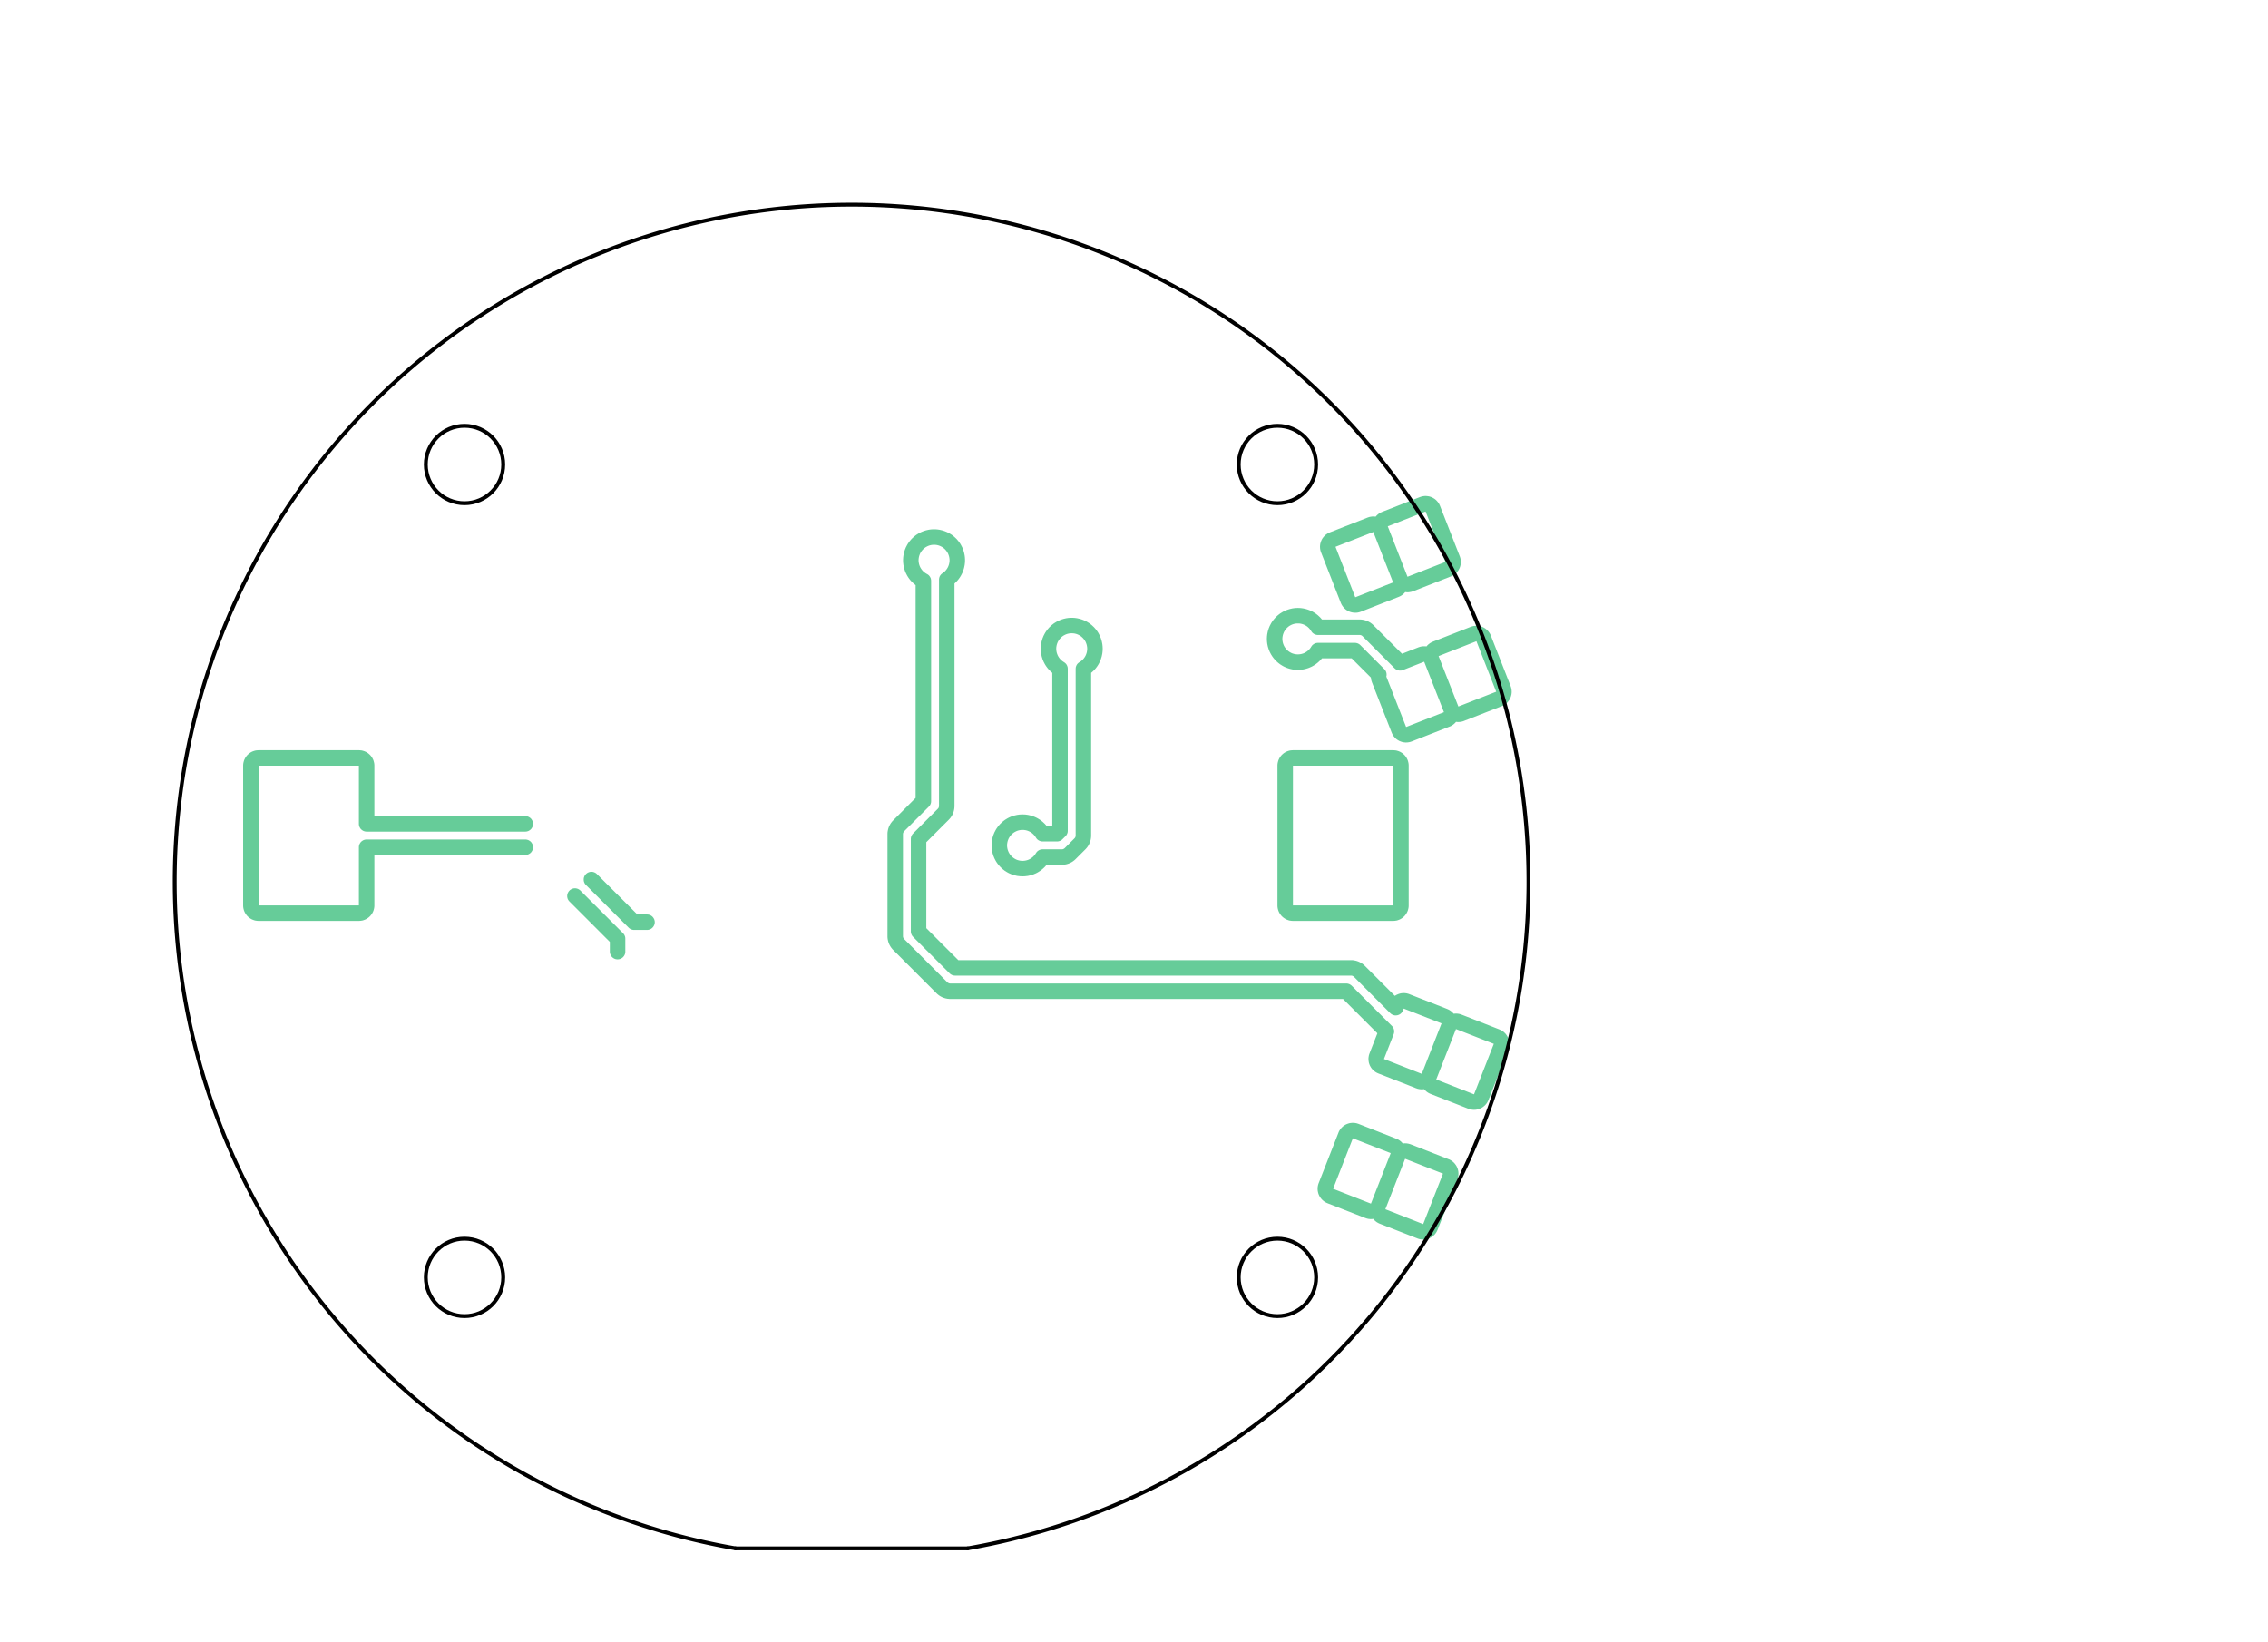 <svg xmlns="http://www.w3.org/2000/svg" viewBox="0 0 58.59 42.413" width="58.59mm" height="42.413mm">
                    <g stroke-linecap="round" fill-rule="evenodd">
                        <g><path fill-rule="evenodd" fill="#66cc99" stroke="#555555" stroke-width="0.0" opacity="1" d="M 34.151,16.004 L 34.146,15.998 L 34.135,15.985 L 34.129,15.978 L 34.106,15.952 L 34.1,15.946 L 34.087,15.934 L 34.081,15.928 L 34.055,15.904 L 34.049,15.898 L 34.035,15.887 L 34.029,15.882 L 34.001,15.86 L 33.994,15.855 L 33.98,15.845 L 33.972,15.84 L 33.943,15.822 L 33.935,15.817 L 33.92,15.808 L 33.913,15.804 L 33.882,15.788 L 33.874,15.784 L 33.858,15.777 L 33.85,15.773 L 33.818,15.76 L 33.81,15.757 L 33.793,15.751 L 33.785,15.748 L 33.752,15.738 L 33.743,15.735 L 33.727,15.731 L 33.718,15.729 L 33.684,15.721 L 33.675,15.719 L 33.658,15.716 L 33.65,15.715 L 33.615,15.71 L 33.606,15.709 L 33.589,15.708 L 33.58,15.707 L 33.545,15.706 L 33.537,15.706 L 33.519,15.706 L 33.511,15.706 L 33.476,15.707 L 33.467,15.708 L 33.45,15.709 L 33.441,15.71 L 33.406,15.715 L 33.398,15.716 L 33.381,15.719 L 33.372,15.721 L 33.338,15.729 L 33.329,15.731 L 33.313,15.735 L 33.304,15.738 L 33.271,15.748 L 33.263,15.751 L 33.246,15.757 L 33.238,15.76 L 33.206,15.773 L 33.198,15.777 L 33.182,15.784 L 33.174,15.788 L 33.143,15.804 L 33.136,15.808 L 33.121,15.817 L 33.113,15.822 L 33.084,15.84 L 33.076,15.845 L 33.062,15.855 L 33.055,15.86 L 33.027,15.882 L 33.021,15.887 L 33.007,15.898 L 33.001,15.904 L 32.975,15.928 L 32.969,15.934 L 32.956,15.946 L 32.95,15.952 L 32.927,15.978 L 32.921,15.985 L 32.91,15.998 L 32.904,16.005 L 32.883,16.032 L 32.878,16.04 L 32.868,16.054 L 32.863,16.061 L 32.844,16.09 L 32.84,16.098 L 32.831,16.113 L 32.827,16.121 L 32.811,16.152 L 32.807,16.159 L 32.799,16.175 L 32.796,16.183 L 32.783,16.216 L 32.779,16.224 L 32.773,16.24 L 32.771,16.248 L 32.76,16.282 L 32.758,16.29 L 32.753,16.307 L 32.751,16.315 L 32.744,16.349 L 32.742,16.358 L 32.739,16.375 L 32.737,16.384 L 32.733,16.418 L 32.732,16.427 L 32.73,16.444 L 32.73,16.453 L 32.728,16.488 L 32.728,16.497 L 32.728,16.514 L 32.728,16.523 L 32.73,16.558 L 32.73,16.566 L 32.732,16.584 L 32.733,16.592 L 32.737,16.627 L 32.739,16.636 L 32.742,16.653 L 32.744,16.661 L 32.751,16.696 L 32.753,16.704 L 32.758,16.721 L 32.76,16.729 L 32.771,16.762 L 32.773,16.771 L 32.779,16.787 L 32.783,16.795 L 32.796,16.828 L 32.799,16.836 L 32.807,16.851 L 32.811,16.859 L 32.827,16.89 L 32.831,16.898 L 32.84,16.913 L 32.844,16.92 L 32.863,16.95 L 32.868,16.957 L 32.878,16.971 L 32.883,16.978 L 32.904,17.006 L 32.91,17.013 L 32.921,17.026 L 32.927,17.033 L 32.95,17.058 L 32.956,17.065 L 32.969,17.077 L 32.975,17.083 L 33.001,17.107 L 33.007,17.112 L 33.021,17.124 L 33.027,17.129 L 33.055,17.15 L 33.062,17.156 L 33.076,17.166 L 33.084,17.17 L 33.113,17.189 L 33.121,17.194 L 33.136,17.202 L 33.143,17.207 L 33.174,17.223 L 33.182,17.227 L 33.198,17.234 L 33.206,17.237 L 33.238,17.251 L 33.246,17.254 L 33.263,17.26 L 33.271,17.263 L 33.304,17.273 L 33.313,17.276 L 33.329,17.28 L 33.338,17.282 L 33.372,17.29 L 33.381,17.292 L 33.398,17.295 L 33.406,17.296 L 33.441,17.3 L 33.45,17.301 L 33.467,17.303 L 33.476,17.303 L 33.511,17.305 L 33.519,17.305 L 33.537,17.305 L 33.545,17.305 L 33.58,17.303 L 33.589,17.303 L 33.606,17.301 L 33.615,17.3 L 33.65,17.296 L 33.658,17.295 L 33.675,17.292 L 33.684,17.29 L 33.718,17.282 L 33.727,17.28 L 33.743,17.276 L 33.752,17.273 L 33.785,17.263 L 33.793,17.26 L 33.81,17.254 L 33.818,17.251 L 33.85,17.237 L 33.858,17.234 L 33.874,17.227 L 33.882,17.223 L 33.913,17.207 L 33.92,17.202 L 33.935,17.194 L 33.943,17.189 L 33.972,17.17 L 33.98,17.166 L 33.994,17.156 L 34.001,17.15 L 34.029,17.129 L 34.035,17.124 L 34.049,17.112 L 34.055,17.107 L 34.081,17.083 L 34.087,17.077 L 34.1,17.065 L 34.106,17.058 L 34.129,17.033 L 34.135,17.026 L 34.146,17.013 L 34.151,17.007 L 34.918,17.007 L 35.415,17.504 L 35.416,17.519 L 35.418,17.538 L 35.422,17.558 L 35.426,17.577 L 35.432,17.596 L 35.438,17.614 L 35.441,17.624 L 35.952,18.927 L 35.956,18.936 L 35.964,18.954 L 35.973,18.972 L 35.982,18.989 L 35.993,19.005 L 36.004,19.021 L 36.017,19.036 L 36.03,19.051 L 36.043,19.065 L 36.057,19.079 L 36.072,19.092 L 36.088,19.104 L 36.104,19.115 L 36.121,19.125 L 36.138,19.135 L 36.155,19.144 L 36.173,19.151 L 36.192,19.158 L 36.21,19.164 L 36.229,19.17 L 36.248,19.174 L 36.268,19.177 L 36.287,19.179 L 36.307,19.181 L 36.327,19.181 L 36.346,19.18 L 36.366,19.179 L 36.385,19.176 L 36.404,19.173 L 36.424,19.169 L 36.442,19.163 L 36.461,19.157 L 36.47,19.154 L 37.448,18.77 L 37.457,18.767 L 37.475,18.759 L 37.492,18.75 L 37.509,18.74 L 37.526,18.729 L 37.542,18.718 L 37.557,18.706 L 37.572,18.693 L 37.586,18.679 L 37.6,18.665 L 37.612,18.65 L 37.615,18.647 L 37.618,18.648 L 37.637,18.65 L 37.657,18.652 L 37.677,18.652 L 37.696,18.651 L 37.716,18.65 L 37.735,18.647 L 37.755,18.644 L 37.774,18.639 L 37.793,18.634 L 37.811,18.628 L 37.82,18.624 L 38.798,18.241 L 38.807,18.238 L 38.825,18.23 L 38.842,18.221 L 38.859,18.211 L 38.876,18.2 L 38.892,18.189 L 38.907,18.177 L 38.922,18.164 L 38.936,18.15 L 38.95,18.136 L 38.962,18.121 L 38.974,18.105 L 38.986,18.089 L 38.996,18.073 L 39.006,18.056 L 39.014,18.038 L 39.022,18.02 L 39.029,18.002 L 39.035,17.983 L 39.04,17.964 L 39.045,17.945 L 39.048,17.926 L 39.05,17.906 L 39.052,17.886 L 39.052,17.867 L 39.051,17.847 L 39.05,17.828 L 39.047,17.808 L 39.044,17.789 L 39.039,17.77 L 39.034,17.751 L 39.028,17.732 L 39.024,17.723 L 38.514,16.42 L 38.51,16.41 L 38.502,16.393 L 38.493,16.375 L 38.483,16.358 L 38.472,16.342 L 38.461,16.326 L 38.449,16.31 L 38.436,16.295 L 38.422,16.281 L 38.408,16.268 L 38.393,16.255 L 38.378,16.243 L 38.362,16.232 L 38.345,16.221 L 38.328,16.212 L 38.31,16.203 L 38.292,16.195 L 38.274,16.188 L 38.255,16.182 L 38.236,16.177 L 38.217,16.173 L 38.198,16.17 L 38.178,16.167 L 38.159,16.166 L 38.139,16.166 L 38.119,16.166 L 38.1,16.168 L 38.08,16.17 L 38.061,16.174 L 38.042,16.178 L 38.023,16.183 L 38.004,16.19 L 38,16.191 L 37.995,16.193 L 37.018,16.576 L 37.009,16.58 L 36.991,16.588 L 36.973,16.597 L 36.956,16.607 L 36.94,16.617 L 36.924,16.629 L 36.908,16.641 L 36.893,16.654 L 36.879,16.667 L 36.866,16.682 L 36.853,16.697 L 36.851,16.699 L 36.848,16.699 L 36.828,16.696 L 36.809,16.695 L 36.789,16.695 L 36.769,16.695 L 36.75,16.697 L 36.73,16.699 L 36.711,16.703 L 36.692,16.707 L 36.673,16.713 L 36.654,16.719 L 36.645,16.722 L 36.219,16.889 L 35.48,16.151 L 35.476,16.147 L 35.469,16.141 L 35.466,16.137 L 35.458,16.13 L 35.451,16.124 L 35.436,16.112 L 35.428,16.106 L 35.42,16.1 L 35.412,16.094 L 35.396,16.083 L 35.387,16.078 L 35.379,16.073 L 35.37,16.068 L 35.353,16.059 L 35.344,16.054 L 35.335,16.05 L 35.326,16.046 L 35.308,16.038 L 35.299,16.035 L 35.29,16.032 L 35.28,16.028 L 35.261,16.023 L 35.252,16.02 L 35.242,16.018 L 35.233,16.016 L 35.214,16.012 L 35.204,16.01 L 35.194,16.009 L 35.184,16.007 L 35.165,16.005 L 35.155,16.005 L 35.145,16.004 L 35.14,16.004 L 35.13,16.004 L 35.125,16.004 L 34.151,16.004 z M 33.872,16.302 L 33.873,16.304 L 33.884,16.32 L 33.895,16.335 L 33.908,16.349 L 33.923,16.361 L 33.938,16.372 L 33.955,16.382 L 33.972,16.389 L 33.99,16.396 L 34.009,16.4 L 34.027,16.403 L 34.046,16.404 L 35.123,16.404 L 35.128,16.404 L 35.13,16.404 L 35.14,16.405 L 35.14,16.405 L 35.15,16.407 L 35.15,16.407 L 35.159,16.41 L 35.16,16.41 L 35.169,16.414 L 35.169,16.414 L 35.177,16.418 L 35.178,16.418 L 35.186,16.424 L 35.186,16.424 L 35.193,16.43 L 35.195,16.432 L 35.199,16.435 L 36.028,17.265 L 36.043,17.278 L 36.058,17.289 L 36.075,17.299 L 36.092,17.308 L 36.11,17.314 L 36.129,17.319 L 36.148,17.322 L 36.167,17.323 L 36.186,17.323 L 36.206,17.32 L 36.224,17.316 L 36.243,17.309 L 36.787,17.096 L 36.791,17.095 L 36.793,17.099 L 37.3,18.393 L 37.302,18.398 L 37.297,18.4 L 36.329,18.779 L 36.325,18.781 L 36.323,18.777 L 35.815,17.482 L 35.814,17.478 L 35.814,17.476 L 35.817,17.461 L 35.82,17.442 L 35.82,17.423 L 35.819,17.404 L 35.816,17.385 L 35.811,17.366 L 35.804,17.348 L 35.796,17.331 L 35.786,17.315 L 35.775,17.3 L 35.762,17.286 L 35.142,16.666 L 35.127,16.652 L 35.112,16.641 L 35.095,16.631 L 35.077,16.622 L 35.058,16.616 L 35.039,16.611 L 35.02,16.608 L 35,16.607 L 34.046,16.607 L 34.027,16.608 L 34.009,16.611 L 33.99,16.615 L 33.972,16.621 L 33.955,16.629 L 33.938,16.639 L 33.923,16.65 L 33.908,16.662 L 33.895,16.676 L 33.884,16.691 L 33.873,16.707 L 33.872,16.709 L 33.858,16.731 L 33.853,16.738 L 33.837,16.759 L 33.831,16.766 L 33.814,16.785 L 33.808,16.791 L 33.788,16.809 L 33.782,16.814 L 33.761,16.83 L 33.754,16.835 L 33.732,16.849 L 33.724,16.854 L 33.701,16.866 L 33.693,16.87 L 33.669,16.88 L 33.661,16.883 L 33.636,16.89 L 33.627,16.893 L 33.602,16.898 L 33.593,16.9 L 33.567,16.903 L 33.559,16.904 L 33.532,16.905 L 33.524,16.905 L 33.497,16.904 L 33.489,16.903 L 33.463,16.9 L 33.454,16.898 L 33.429,16.893 L 33.42,16.89 L 33.395,16.883 L 33.387,16.88 L 33.363,16.87 L 33.355,16.866 L 33.332,16.854 L 33.324,16.849 L 33.302,16.835 L 33.295,16.83 L 33.274,16.814 L 33.268,16.809 L 33.248,16.791 L 33.242,16.785 L 33.225,16.766 L 33.219,16.759 L 33.203,16.738 L 33.198,16.731 L 33.184,16.709 L 33.18,16.702 L 33.167,16.678 L 33.164,16.67 L 33.154,16.646 L 33.151,16.638 L 33.143,16.613 L 33.141,16.605 L 33.135,16.579 L 33.134,16.571 L 33.13,16.545 L 33.129,16.536 L 33.128,16.51 L 33.128,16.501 L 33.129,16.475 L 33.13,16.466 L 33.134,16.44 L 33.135,16.432 L 33.141,16.406 L 33.143,16.398 L 33.151,16.373 L 33.154,16.365 L 33.164,16.34 L 33.167,16.332 L 33.18,16.309 L 33.184,16.302 L 33.198,16.28 L 33.203,16.273 L 33.219,16.252 L 33.225,16.245 L 33.242,16.226 L 33.248,16.22 L 33.268,16.202 L 33.274,16.196 L 33.295,16.18 L 33.302,16.175 L 33.324,16.161 L 33.332,16.157 L 33.355,16.145 L 33.363,16.141 L 33.387,16.131 L 33.395,16.128 L 33.42,16.12 L 33.429,16.118 L 33.454,16.112 L 33.463,16.111 L 33.489,16.107 L 33.497,16.107 L 33.524,16.106 L 33.532,16.106 L 33.559,16.107 L 33.567,16.107 L 33.593,16.111 L 33.602,16.112 L 33.627,16.118 L 33.636,16.12 L 33.661,16.128 L 33.669,16.131 L 33.693,16.141 L 33.701,16.145 L 33.724,16.157 L 33.732,16.161 L 33.754,16.175 L 33.761,16.18 L 33.782,16.196 L 33.788,16.202 L 33.808,16.22 L 33.814,16.226 L 33.831,16.245 L 33.837,16.252 L 33.853,16.273 L 33.858,16.28 L 33.872,16.302 z M 37.673,18.247 L 37.165,16.953 L 37.164,16.949 L 37.168,16.947 L 38.137,16.567 L 38.141,16.566 L 38.143,16.57 L 38.65,17.864 L 38.652,17.869 L 38.647,17.871 L 37.679,18.25 L 37.675,18.252 L 37.673,18.247 z" /><path fill-rule="evenodd" fill="#66cc99" stroke="#555555" stroke-width="0.0" opacity="1" d="M 22.927,24.125 L 22.927,24.186 L 22.927,24.191 L 22.927,24.201 L 22.927,24.205 L 22.928,24.215 L 22.928,24.225 L 22.93,24.245 L 22.932,24.254 L 22.933,24.264 L 22.935,24.274 L 22.939,24.293 L 22.941,24.303 L 22.943,24.312 L 22.946,24.322 L 22.951,24.341 L 22.955,24.35 L 22.958,24.359 L 22.961,24.369 L 22.969,24.387 L 22.973,24.396 L 22.977,24.405 L 22.982,24.413 L 22.991,24.431 L 22.996,24.439 L 23.001,24.448 L 23.006,24.456 L 23.017,24.472 L 23.023,24.481 L 23.029,24.489 L 23.035,24.496 L 23.047,24.511 L 23.053,24.519 L 23.06,24.526 L 23.064,24.53 L 23.07,24.537 L 23.074,24.54 L 24.191,25.657 L 24.193,25.66 L 24.197,25.664 L 24.204,25.67 L 24.208,25.674 L 24.215,25.68 L 24.222,25.687 L 24.238,25.699 L 24.245,25.705 L 24.253,25.711 L 24.261,25.717 L 24.278,25.728 L 24.286,25.733 L 24.294,25.738 L 24.303,25.743 L 24.32,25.752 L 24.329,25.757 L 24.338,25.761 L 24.347,25.765 L 24.365,25.772 L 24.374,25.776 L 24.384,25.779 L 24.393,25.782 L 24.412,25.788 L 24.421,25.791 L 24.431,25.793 L 24.441,25.795 L 24.46,25.799 L 24.469,25.801 L 24.479,25.802 L 24.489,25.803 L 24.509,25.805 L 24.518,25.806 L 24.528,25.807 L 24.533,25.807 L 24.543,25.807 L 24.548,25.807 L 28.509,25.807 L 30.159,25.807 L 34.695,25.807 L 35.582,26.694 L 35.379,27.213 L 35.376,27.222 L 35.37,27.24 L 35.364,27.259 L 35.36,27.278 L 35.357,27.298 L 35.354,27.317 L 35.352,27.337 L 35.352,27.356 L 35.352,27.376 L 35.354,27.396 L 35.356,27.415 L 35.359,27.434 L 35.363,27.454 L 35.368,27.473 L 35.375,27.491 L 35.381,27.51 L 35.389,27.528 L 35.398,27.545 L 35.408,27.562 L 35.418,27.579 L 35.429,27.595 L 35.441,27.611 L 35.454,27.625 L 35.467,27.64 L 35.482,27.653 L 35.496,27.666 L 35.512,27.678 L 35.528,27.69 L 35.544,27.7 L 35.561,27.71 L 35.579,27.719 L 35.597,27.727 L 35.606,27.731 L 36.583,28.114 L 36.593,28.117 L 36.611,28.124 L 36.63,28.129 L 36.649,28.133 L 36.669,28.137 L 36.688,28.139 L 36.708,28.141 L 36.727,28.142 L 36.747,28.141 L 36.766,28.14 L 36.786,28.137 L 36.789,28.137 L 36.791,28.14 L 36.804,28.155 L 36.818,28.169 L 36.832,28.182 L 36.846,28.195 L 36.862,28.207 L 36.878,28.219 L 36.894,28.229 L 36.911,28.239 L 36.929,28.248 L 36.947,28.256 L 36.956,28.26 L 37.933,28.643 L 37.943,28.646 L 37.961,28.653 L 37.98,28.658 L 37.999,28.662 L 38.019,28.666 L 38.038,28.668 L 38.058,28.67 L 38.077,28.671 L 38.097,28.67 L 38.116,28.669 L 38.136,28.667 L 38.155,28.663 L 38.174,28.659 L 38.193,28.654 L 38.212,28.648 L 38.23,28.641 L 38.248,28.633 L 38.266,28.624 L 38.283,28.615 L 38.3,28.604 L 38.316,28.593 L 38.331,28.581 L 38.346,28.568 L 38.361,28.555 L 38.374,28.541 L 38.387,28.526 L 38.399,28.511 L 38.411,28.495 L 38.421,28.478 L 38.431,28.461 L 38.44,28.444 L 38.448,28.426 L 38.452,28.417 L 38.963,27.113 L 38.966,27.104 L 38.972,27.085 L 38.978,27.066 L 38.982,27.047 L 38.985,27.028 L 38.988,27.009 L 38.99,26.989 L 38.99,26.969 L 38.99,26.95 L 38.988,26.93 L 38.986,26.911 L 38.983,26.891 L 38.979,26.872 L 38.973,26.853 L 38.967,26.835 L 38.96,26.816 L 38.953,26.798 L 38.944,26.781 L 38.934,26.763 L 38.924,26.747 L 38.913,26.731 L 38.901,26.715 L 38.888,26.7 L 38.874,26.686 L 38.86,26.672 L 38.846,26.659 L 38.83,26.647 L 38.814,26.636 L 38.798,26.625 L 38.781,26.616 L 38.763,26.607 L 38.745,26.599 L 38.741,26.597 L 38.736,26.595 L 37.759,26.212 L 37.749,26.208 L 37.731,26.202 L 37.712,26.197 L 37.693,26.192 L 37.673,26.189 L 37.654,26.186 L 37.634,26.185 L 37.615,26.184 L 37.595,26.185 L 37.576,26.186 L 37.556,26.188 L 37.553,26.189 L 37.551,26.186 L 37.538,26.171 L 37.524,26.157 L 37.51,26.143 L 37.496,26.13 L 37.48,26.118 L 37.464,26.107 L 37.448,26.096 L 37.431,26.087 L 37.413,26.078 L 37.395,26.07 L 37.386,26.066 L 36.409,25.683 L 36.399,25.679 L 36.381,25.673 L 36.362,25.668 L 36.343,25.663 L 36.323,25.66 L 36.304,25.657 L 36.284,25.656 L 36.265,25.655 L 36.245,25.656 L 36.226,25.657 L 36.206,25.659 L 36.187,25.662 L 36.167,25.667 L 36.149,25.672 L 36.13,25.678 L 36.112,25.685 L 36.094,25.693 L 36.076,25.701 L 36.059,25.711 L 36.042,25.721 L 36.034,25.727 L 35.258,24.951 L 35.254,24.947 L 35.247,24.941 L 35.244,24.937 L 35.236,24.93 L 35.229,24.924 L 35.214,24.912 L 35.206,24.906 L 35.198,24.9 L 35.19,24.894 L 35.173,24.883 L 35.165,24.878 L 35.157,24.873 L 35.148,24.868 L 35.131,24.859 L 35.122,24.854 L 35.113,24.85 L 35.104,24.846 L 35.086,24.838 L 35.077,24.835 L 35.067,24.832 L 35.058,24.828 L 35.039,24.823 L 35.03,24.82 L 35.02,24.818 L 35.01,24.816 L 34.991,24.812 L 34.982,24.81 L 34.972,24.809 L 34.962,24.807 L 34.942,24.805 L 34.933,24.805 L 34.923,24.804 L 34.918,24.804 L 34.908,24.804 L 34.903,24.804 L 29.871,24.804 L 24.756,24.804 L 23.936,23.984 L 23.93,23.978 L 23.93,21.757 L 24.511,21.176 L 24.514,21.172 L 24.521,21.165 L 24.524,21.162 L 24.531,21.154 L 24.537,21.147 L 24.55,21.132 L 24.556,21.124 L 24.562,21.116 L 24.567,21.108 L 24.578,21.092 L 24.584,21.083 L 24.589,21.075 L 24.594,21.066 L 24.603,21.049 L 24.607,21.04 L 24.611,21.031 L 24.615,21.022 L 24.623,21.004 L 24.626,20.995 L 24.63,20.985 L 24.633,20.976 L 24.639,20.957 L 24.641,20.948 L 24.644,20.938 L 24.646,20.929 L 24.65,20.909 L 24.651,20.9 L 24.653,20.89 L 24.654,20.88 L 24.656,20.861 L 24.657,20.851 L 24.657,20.841 L 24.657,20.836 L 24.658,20.826 L 24.658,20.821 L 24.658,15.074 L 24.683,15.051 L 24.689,15.045 L 24.702,15.033 L 24.708,15.026 L 24.731,15.001 L 24.737,14.994 L 24.748,14.981 L 24.754,14.974 L 24.775,14.946 L 24.78,14.939 L 24.79,14.925 L 24.795,14.918 L 24.814,14.888 L 24.818,14.881 L 24.827,14.866 L 24.831,14.858 L 24.847,14.827 L 24.851,14.819 L 24.859,14.804 L 24.862,14.796 L 24.875,14.763 L 24.879,14.755 L 24.885,14.739 L 24.887,14.73 L 24.898,14.697 L 24.9,14.689 L 24.905,14.672 L 24.907,14.664 L 24.914,14.629 L 24.916,14.621 L 24.919,14.604 L 24.921,14.595 L 24.925,14.56 L 24.926,14.552 L 24.928,14.534 L 24.928,14.526 L 24.93,14.491 L 24.93,14.482 L 24.93,14.465 L 24.93,14.456 L 24.928,14.421 L 24.928,14.412 L 24.926,14.395 L 24.925,14.386 L 24.921,14.352 L 24.92,14.347 L 24.919,14.343 L 24.916,14.326 L 24.914,14.317 L 24.907,14.283 L 24.905,14.275 L 24.9,14.258 L 24.898,14.25 L 24.887,14.216 L 24.885,14.208 L 24.879,14.192 L 24.875,14.184 L 24.862,14.151 L 24.859,14.143 L 24.851,14.127 L 24.847,14.12 L 24.831,14.089 L 24.827,14.081 L 24.818,14.066 L 24.814,14.058 L 24.795,14.029 L 24.79,14.022 L 24.78,14.008 L 24.775,14 L 24.754,13.973 L 24.748,13.966 L 24.737,13.953 L 24.731,13.946 L 24.708,13.92 L 24.702,13.914 L 24.689,13.902 L 24.683,13.896 L 24.657,13.872 L 24.651,13.866 L 24.637,13.855 L 24.631,13.85 L 24.603,13.828 L 24.596,13.823 L 24.582,13.813 L 24.574,13.808 L 24.545,13.79 L 24.537,13.785 L 24.522,13.776 L 24.515,13.772 L 24.484,13.756 L 24.476,13.752 L 24.46,13.745 L 24.452,13.741 L 24.42,13.728 L 24.412,13.725 L 24.395,13.719 L 24.387,13.716 L 24.354,13.706 L 24.345,13.703 L 24.329,13.699 L 24.32,13.697 L 24.286,13.689 L 24.277,13.687 L 24.26,13.684 L 24.252,13.683 L 24.217,13.678 L 24.208,13.677 L 24.191,13.676 L 24.182,13.675 L 24.147,13.674 L 24.139,13.674 L 24.121,13.674 L 24.113,13.674 L 24.078,13.675 L 24.069,13.676 L 24.052,13.677 L 24.043,13.678 L 24.008,13.683 L 24,13.684 L 23.983,13.687 L 23.974,13.689 L 23.94,13.697 L 23.931,13.699 L 23.915,13.703 L 23.906,13.706 L 23.873,13.716 L 23.865,13.719 L 23.848,13.725 L 23.84,13.728 L 23.808,13.741 L 23.8,13.745 L 23.784,13.752 L 23.776,13.756 L 23.745,13.772 L 23.738,13.776 L 23.723,13.785 L 23.715,13.79 L 23.686,13.808 L 23.678,13.813 L 23.664,13.823 L 23.657,13.828 L 23.629,13.85 L 23.623,13.855 L 23.609,13.866 L 23.603,13.872 L 23.577,13.896 L 23.571,13.902 L 23.558,13.914 L 23.552,13.92 L 23.529,13.946 L 23.523,13.953 L 23.512,13.966 L 23.506,13.973 L 23.485,14 L 23.48,14.008 L 23.47,14.022 L 23.465,14.029 L 23.446,14.058 L 23.442,14.066 L 23.433,14.081 L 23.429,14.089 L 23.413,14.12 L 23.409,14.127 L 23.401,14.143 L 23.398,14.151 L 23.385,14.184 L 23.381,14.192 L 23.375,14.208 L 23.373,14.216 L 23.362,14.25 L 23.36,14.258 L 23.355,14.275 L 23.353,14.283 L 23.346,14.317 L 23.344,14.326 L 23.341,14.343 L 23.339,14.352 L 23.335,14.386 L 23.334,14.395 L 23.332,14.412 L 23.332,14.421 L 23.33,14.456 L 23.33,14.465 L 23.33,14.482 L 23.33,14.491 L 23.332,14.526 L 23.332,14.534 L 23.334,14.552 L 23.335,14.56 L 23.339,14.595 L 23.341,14.604 L 23.344,14.621 L 23.346,14.629 L 23.353,14.664 L 23.355,14.672 L 23.36,14.689 L 23.362,14.697 L 23.373,14.73 L 23.375,14.739 L 23.381,14.755 L 23.385,14.763 L 23.398,14.796 L 23.401,14.804 L 23.409,14.819 L 23.413,14.827 L 23.429,14.858 L 23.433,14.866 L 23.442,14.881 L 23.446,14.888 L 23.465,14.918 L 23.47,14.925 L 23.48,14.939 L 23.485,14.946 L 23.506,14.974 L 23.512,14.981 L 23.523,14.994 L 23.529,15.001 L 23.552,15.026 L 23.558,15.033 L 23.571,15.045 L 23.577,15.051 L 23.603,15.075 L 23.609,15.08 L 23.623,15.092 L 23.629,15.097 L 23.654,15.116 L 23.654,20.613 L 23.074,21.194 L 23.07,21.198 L 23.064,21.205 L 23.06,21.208 L 23.053,21.216 L 23.047,21.223 L 23.035,21.238 L 23.029,21.246 L 23.023,21.254 L 23.017,21.262 L 23.006,21.278 L 23.001,21.287 L 22.996,21.295 L 22.991,21.304 L 22.982,21.321 L 22.977,21.33 L 22.973,21.339 L 22.969,21.348 L 22.961,21.366 L 22.958,21.375 L 22.955,21.385 L 22.951,21.394 L 22.946,21.413 L 22.943,21.422 L 22.941,21.432 L 22.939,21.441 L 22.935,21.461 L 22.933,21.47 L 22.932,21.48 L 22.93,21.49 L 22.928,21.509 L 22.928,21.519 L 22.927,21.529 L 22.927,21.534 L 22.927,21.544 L 22.927,21.549 L 22.927,24.125 z M 23.327,24.125 L 23.327,21.551 L 23.327,21.546 L 23.327,21.544 L 23.328,21.534 L 23.328,21.534 L 23.33,21.524 L 23.33,21.524 L 23.333,21.515 L 23.333,21.515 L 23.337,21.505 L 23.337,21.505 L 23.341,21.497 L 23.341,21.497 L 23.347,21.488 L 23.347,21.488 L 23.353,21.481 L 23.355,21.479 L 23.358,21.475 L 23.996,20.838 L 24.009,20.823 L 24.021,20.807 L 24.031,20.791 L 24.039,20.773 L 24.046,20.754 L 24.051,20.735 L 24.053,20.716 L 24.054,20.696 L 24.054,15.006 L 24.053,14.986 L 24.05,14.967 L 24.046,14.947 L 24.039,14.929 L 24.03,14.911 L 24.02,14.894 L 24.008,14.878 L 23.995,14.863 L 23.98,14.85 L 23.964,14.839 L 23.947,14.829 L 23.934,14.822 L 23.926,14.817 L 23.904,14.803 L 23.897,14.798 L 23.876,14.782 L 23.87,14.777 L 23.85,14.759 L 23.844,14.753 L 23.827,14.734 L 23.821,14.727 L 23.805,14.706 L 23.8,14.699 L 23.786,14.677 L 23.782,14.67 L 23.769,14.646 L 23.766,14.638 L 23.756,14.614 L 23.753,14.606 L 23.745,14.581 L 23.743,14.573 L 23.737,14.547 L 23.736,14.539 L 23.732,14.513 L 23.731,14.504 L 23.73,14.478 L 23.73,14.469 L 23.731,14.443 L 23.732,14.434 L 23.736,14.408 L 23.737,14.4 L 23.743,14.374 L 23.745,14.366 L 23.753,14.341 L 23.756,14.333 L 23.766,14.308 L 23.769,14.3 L 23.782,14.277 L 23.786,14.27 L 23.8,14.248 L 23.805,14.241 L 23.821,14.22 L 23.827,14.213 L 23.844,14.194 L 23.85,14.188 L 23.87,14.17 L 23.876,14.164 L 23.897,14.148 L 23.904,14.143 L 23.926,14.129 L 23.934,14.125 L 23.957,14.113 L 23.965,14.109 L 23.989,14.099 L 23.997,14.096 L 24.022,14.088 L 24.031,14.086 L 24.056,14.08 L 24.065,14.079 L 24.091,14.075 L 24.099,14.075 L 24.126,14.074 L 24.134,14.074 L 24.161,14.075 L 24.169,14.075 L 24.195,14.079 L 24.204,14.08 L 24.229,14.086 L 24.238,14.088 L 24.263,14.096 L 24.271,14.099 L 24.295,14.109 L 24.303,14.113 L 24.326,14.125 L 24.334,14.129 L 24.356,14.143 L 24.363,14.148 L 24.384,14.164 L 24.39,14.17 L 24.41,14.188 L 24.416,14.194 L 24.433,14.213 L 24.439,14.22 L 24.455,14.241 L 24.46,14.248 L 24.474,14.27 L 24.478,14.277 L 24.491,14.3 L 24.494,14.308 L 24.504,14.333 L 24.507,14.341 L 24.515,14.366 L 24.517,14.374 L 24.523,14.4 L 24.524,14.408 L 24.528,14.434 L 24.529,14.443 L 24.53,14.469 L 24.53,14.478 L 24.529,14.504 L 24.528,14.513 L 24.524,14.539 L 24.523,14.547 L 24.517,14.573 L 24.515,14.581 L 24.507,14.606 L 24.504,14.614 L 24.494,14.638 L 24.491,14.646 L 24.478,14.67 L 24.474,14.677 L 24.46,14.699 L 24.455,14.706 L 24.439,14.727 L 24.433,14.734 L 24.416,14.753 L 24.41,14.759 L 24.39,14.777 L 24.384,14.782 L 24.363,14.798 L 24.356,14.803 L 24.35,14.807 L 24.334,14.819 L 24.319,14.832 L 24.305,14.846 L 24.293,14.862 L 24.282,14.879 L 24.273,14.898 L 24.267,14.916 L 24.262,14.936 L 24.259,14.956 L 24.258,14.976 L 24.258,20.819 L 24.257,20.824 L 24.257,20.826 L 24.256,20.836 L 24.256,20.836 L 24.254,20.846 L 24.254,20.846 L 24.252,20.855 L 24.252,20.855 L 24.248,20.865 L 24.248,20.865 L 24.243,20.873 L 24.243,20.873 L 24.238,20.882 L 24.237,20.882 L 24.231,20.889 L 24.229,20.891 L 24.226,20.895 L 23.589,21.532 L 23.575,21.547 L 23.564,21.563 L 23.554,21.579 L 23.545,21.597 L 23.539,21.616 L 23.534,21.635 L 23.531,21.654 L 23.53,21.674 L 23.53,24.061 L 23.531,24.08 L 23.534,24.1 L 23.539,24.119 L 23.545,24.137 L 23.554,24.155 L 23.564,24.172 L 23.575,24.188 L 23.589,24.202 L 23.653,24.267 L 24.532,25.145 L 24.546,25.158 L 24.562,25.17 L 24.579,25.18 L 24.596,25.189 L 24.615,25.195 L 24.634,25.2 L 24.653,25.203 L 24.673,25.204 L 29.871,25.204 L 34.901,25.204 L 34.905,25.204 L 34.908,25.204 L 34.918,25.205 L 34.918,25.205 L 34.928,25.207 L 34.928,25.207 L 34.937,25.21 L 34.937,25.21 L 34.946,25.214 L 34.946,25.214 L 34.955,25.218 L 34.955,25.218 L 34.963,25.224 L 34.964,25.224 L 34.971,25.23 L 34.973,25.232 L 34.977,25.235 L 35.915,26.174 L 35.93,26.187 L 35.946,26.199 L 35.963,26.209 L 35.981,26.218 L 35.999,26.224 L 36.019,26.229 L 36.038,26.232 L 36.058,26.232 L 36.078,26.231 L 36.098,26.228 L 36.117,26.223 L 36.135,26.216 L 36.153,26.208 L 36.17,26.197 L 36.186,26.185 L 36.2,26.172 L 36.213,26.157 L 36.225,26.141 L 36.235,26.123 L 36.243,26.105 L 36.261,26.06 L 36.263,26.055 L 36.267,26.057 L 37.236,26.436 L 37.24,26.438 L 37.238,26.443 L 36.731,27.737 L 36.729,27.741 L 36.725,27.74 L 35.756,27.36 L 35.752,27.358 L 35.754,27.354 L 36.003,26.718 L 36.009,26.7 L 36.013,26.681 L 36.016,26.662 L 36.016,26.643 L 36.015,26.623 L 36.012,26.604 L 36.007,26.586 L 36.001,26.568 L 35.992,26.55 L 35.982,26.534 L 35.971,26.518 L 35.958,26.504 L 34.92,25.466 L 34.905,25.452 L 34.889,25.441 L 34.872,25.431 L 34.855,25.422 L 34.836,25.416 L 34.817,25.411 L 34.798,25.408 L 34.778,25.407 L 30.159,25.407 L 28.509,25.407 L 24.55,25.407 L 24.546,25.407 L 24.543,25.407 L 24.533,25.406 L 24.533,25.406 L 24.523,25.404 L 24.523,25.404 L 24.514,25.401 L 24.514,25.401 L 24.505,25.397 L 24.505,25.397 L 24.496,25.392 L 24.496,25.392 L 24.488,25.387 L 24.487,25.387 L 24.48,25.381 L 24.478,25.379 L 24.474,25.376 L 24.473,25.375 L 23.358,24.259 L 23.355,24.256 L 23.353,24.254 L 23.347,24.246 L 23.347,24.246 L 23.341,24.238 L 23.341,24.238 L 23.337,24.229 L 23.337,24.229 L 23.333,24.22 L 23.333,24.22 L 23.33,24.211 L 23.33,24.21 L 23.328,24.201 L 23.328,24.201 L 23.327,24.191 L 23.327,24.188 L 23.327,24.183 L 23.327,24.125 z M 38.586,26.965 L 38.59,26.967 L 38.588,26.972 L 38.081,28.266 L 38.079,28.27 L 38.075,28.269 L 37.106,27.889 L 37.102,27.887 L 37.104,27.883 L 37.611,26.589 L 37.613,26.584 L 37.617,26.586 L 38.586,26.965 z" /><path fill-rule="evenodd" fill="#66cc99" stroke="#555555" stroke-width="0.0" opacity="1" d="M 34.293,13.784 L 34.276,13.795 L 34.26,13.806 L 34.245,13.818 L 34.23,13.831 L 34.216,13.845 L 34.202,13.859 L 34.19,13.874 L 34.178,13.889 L 34.166,13.905 L 34.156,13.922 L 34.146,13.939 L 34.138,13.957 L 34.13,13.975 L 34.123,13.993 L 34.117,14.012 L 34.112,14.031 L 34.107,14.05 L 34.104,14.069 L 34.102,14.089 L 34.1,14.108 L 34.1,14.128 L 34.101,14.148 L 34.102,14.167 L 34.105,14.187 L 34.108,14.206 L 34.113,14.225 L 34.118,14.244 L 34.124,14.263 L 34.128,14.272 L 34.638,15.575 L 34.642,15.584 L 34.65,15.602 L 34.659,15.62 L 34.669,15.637 L 34.68,15.653 L 34.691,15.669 L 34.703,15.685 L 34.716,15.699 L 34.73,15.714 L 34.744,15.727 L 34.759,15.74 L 34.774,15.752 L 34.79,15.763 L 34.807,15.773 L 34.824,15.783 L 34.842,15.792 L 34.86,15.8 L 34.878,15.807 L 34.897,15.813 L 34.916,15.818 L 34.935,15.822 L 34.954,15.825 L 34.974,15.827 L 34.993,15.829 L 35.013,15.829 L 35.033,15.829 L 35.052,15.827 L 35.072,15.825 L 35.091,15.821 L 35.11,15.817 L 35.129,15.811 L 35.148,15.805 L 35.157,15.802 L 36.134,15.419 L 36.143,15.415 L 36.161,15.407 L 36.179,15.398 L 36.196,15.388 L 36.212,15.378 L 36.228,15.366 L 36.244,15.354 L 36.259,15.341 L 36.273,15.327 L 36.286,15.313 L 36.299,15.298 L 36.301,15.296 L 36.304,15.296 L 36.324,15.298 L 36.343,15.3 L 36.363,15.3 L 36.383,15.3 L 36.402,15.298 L 36.422,15.295 L 36.441,15.292 L 36.46,15.288 L 36.479,15.282 L 36.498,15.276 L 36.507,15.273 L 37.484,14.89 L 37.493,14.886 L 37.511,14.878 L 37.529,14.869 L 37.546,14.859 L 37.562,14.848 L 37.578,14.837 L 37.594,14.825 L 37.609,14.812 L 37.623,14.798 L 37.636,14.784 L 37.649,14.769 L 37.661,14.754 L 37.672,14.738 L 37.683,14.721 L 37.692,14.704 L 37.701,14.686 L 37.709,14.668 L 37.716,14.65 L 37.722,14.631 L 37.727,14.612 L 37.731,14.593 L 37.734,14.574 L 37.737,14.554 L 37.738,14.535 L 37.738,14.515 L 37.738,14.495 L 37.736,14.476 L 37.734,14.456 L 37.73,14.437 L 37.726,14.418 L 37.72,14.399 L 37.714,14.38 L 37.711,14.371 L 37.2,13.068 L 37.196,13.059 L 37.188,13.041 L 37.179,13.023 L 37.17,13.006 L 37.159,12.99 L 37.148,12.974 L 37.135,12.958 L 37.122,12.944 L 37.109,12.929 L 37.095,12.916 L 37.08,12.903 L 37.064,12.891 L 37.048,12.88 L 37.031,12.87 L 37.014,12.86 L 36.997,12.851 L 36.979,12.843 L 36.96,12.836 L 36.942,12.83 L 36.923,12.825 L 36.904,12.821 L 36.884,12.818 L 36.865,12.816 L 36.845,12.814 L 36.825,12.814 L 36.806,12.814 L 36.786,12.816 L 36.767,12.818 L 36.748,12.822 L 36.728,12.826 L 36.71,12.832 L 36.691,12.838 L 36.686,12.84 L 36.682,12.841 L 35.704,13.224 L 35.695,13.228 L 35.677,13.236 L 35.66,13.245 L 35.643,13.255 L 35.626,13.265 L 35.61,13.277 L 35.595,13.289 L 35.58,13.302 L 35.566,13.316 L 35.552,13.33 L 35.54,13.345 L 35.537,13.347 L 35.534,13.347 L 35.515,13.345 L 35.495,13.343 L 35.475,13.343 L 35.456,13.343 L 35.436,13.345 L 35.417,13.348 L 35.397,13.351 L 35.378,13.355 L 35.359,13.361 L 35.341,13.367 L 35.332,13.37 L 34.354,13.753 L 34.345,13.757 L 34.327,13.765 L 34.327,13.765 L 34.31,13.774 L 34.31,13.774 L 34.293,13.784 z M 34.5,14.126 L 34.505,14.124 L 35.473,13.745 L 35.477,13.743 L 35.479,13.747 L 35.987,15.042 L 35.988,15.046 L 35.984,15.048 L 35.015,15.428 L 35.011,15.429 L 35.009,15.425 L 34.502,14.13 L 34.5,14.126 z M 36.823,13.215 L 36.827,13.214 L 36.829,13.218 L 37.337,14.513 L 37.338,14.517 L 37.334,14.519 L 36.365,14.898 L 36.361,14.9 L 36.359,14.896 L 35.852,13.601 L 35.85,13.597 L 35.855,13.595 L 36.823,13.215 z" /><path fill-rule="evenodd" fill="#66cc99" stroke="#555555" stroke-width="0.0" opacity="1" d="M 34.99,29.009 L 34.99,29.009 L 34.979,29.008 L 34.971,29.008 L 34.971,29.008 L 34.951,29.007 L 34.932,29.007 L 34.912,29.009 L 34.892,29.011 L 34.873,29.014 L 34.854,29.018 L 34.835,29.024 L 34.816,29.03 L 34.798,29.037 L 34.78,29.044 L 34.762,29.053 L 34.745,29.063 L 34.729,29.073 L 34.713,29.084 L 34.697,29.096 L 34.682,29.109 L 34.668,29.123 L 34.654,29.137 L 34.641,29.152 L 34.629,29.167 L 34.618,29.183 L 34.607,29.199 L 34.597,29.216 L 34.588,29.234 L 34.58,29.252 L 34.577,29.261 L 34.066,30.564 L 34.062,30.574 L 34.056,30.592 L 34.051,30.611 L 34.046,30.63 L 34.043,30.65 L 34.04,30.669 L 34.039,30.689 L 34.038,30.708 L 34.039,30.728 L 34.04,30.747 L 34.042,30.767 L 34.046,30.786 L 34.05,30.805 L 34.055,30.824 L 34.061,30.843 L 34.068,30.861 L 34.076,30.879 L 34.085,30.897 L 34.094,30.914 L 34.105,30.931 L 34.116,30.947 L 34.128,30.962 L 34.14,30.977 L 34.154,30.992 L 34.168,31.005 L 34.183,31.018 L 34.198,31.03 L 34.214,31.042 L 34.231,31.052 L 34.248,31.062 L 34.265,31.071 L 34.283,31.079 L 34.292,31.083 L 35.27,31.466 L 35.279,31.469 L 35.298,31.475 L 35.317,31.481 L 35.336,31.485 L 35.355,31.489 L 35.374,31.491 L 35.394,31.493 L 35.414,31.493 L 35.433,31.493 L 35.453,31.492 L 35.472,31.489 L 35.476,31.489 L 35.478,31.491 L 35.491,31.506 L 35.504,31.521 L 35.518,31.534 L 35.533,31.547 L 35.548,31.559 L 35.564,31.571 L 35.581,31.581 L 35.598,31.591 L 35.615,31.6 L 35.633,31.608 L 35.642,31.612 L 36.62,31.995 L 36.629,31.998 L 36.648,32.005 L 36.667,32.01 L 36.686,32.014 L 36.705,32.018 L 36.725,32.02 L 36.744,32.022 L 36.764,32.022 L 36.783,32.022 L 36.803,32.021 L 36.822,32.018 L 36.842,32.015 L 36.861,32.011 L 36.88,32.006 L 36.899,32 L 36.917,31.993 L 36.935,31.985 L 36.952,31.976 L 36.97,31.967 L 36.986,31.956 L 37.002,31.945 L 37.018,31.933 L 37.033,31.92 L 37.047,31.907 L 37.061,31.893 L 37.074,31.878 L 37.086,31.862 L 37.097,31.846 L 37.108,31.83 L 37.117,31.813 L 37.126,31.795 L 37.134,31.777 L 37.138,31.768 L 37.649,30.465 L 37.652,30.456 L 37.659,30.437 L 37.664,30.418 L 37.668,30.399 L 37.672,30.38 L 37.674,30.36 L 37.676,30.341 L 37.677,30.321 L 37.676,30.302 L 37.675,30.282 L 37.673,30.262 L 37.669,30.243 L 37.665,30.224 L 37.66,30.205 L 37.654,30.186 L 37.647,30.168 L 37.639,30.15 L 37.63,30.132 L 37.621,30.115 L 37.61,30.099 L 37.599,30.083 L 37.587,30.067 L 37.574,30.052 L 37.561,30.038 L 37.547,30.024 L 37.532,30.011 L 37.517,29.999 L 37.501,29.988 L 37.484,29.977 L 37.467,29.967 L 37.45,29.958 L 37.432,29.95 L 37.427,29.949 L 37.423,29.947 L 36.445,29.563 L 36.436,29.56 L 36.417,29.554 L 36.398,29.549 L 36.379,29.544 L 36.36,29.541 L 36.34,29.538 L 36.321,29.537 L 36.301,29.536 L 36.282,29.536 L 36.262,29.538 L 36.242,29.54 L 36.239,29.541 L 36.237,29.538 L 36.224,29.523 L 36.211,29.509 L 36.197,29.495 L 36.182,29.482 L 36.167,29.47 L 36.151,29.459 L 36.134,29.448 L 36.117,29.438 L 36.1,29.429 L 36.082,29.421 L 36.073,29.418 L 35.095,29.034 L 35.086,29.031 L 35.067,29.025 L 35.048,29.019 L 35.029,29.015 L 35.01,29.012 L 34.99,29.009 z M 34.438,30.71 L 34.44,30.706 L 34.947,29.411 L 34.949,29.407 L 34.954,29.409 L 35.922,29.788 L 35.926,29.79 L 35.925,29.795 L 35.418,31.089 L 35.416,31.093 L 35.411,31.092 L 34.443,30.712 L 34.438,30.71 z M 35.79,31.235 L 36.297,29.94 L 36.299,29.936 L 36.304,29.938 L 37.272,30.317 L 37.276,30.319 L 37.275,30.324 L 36.768,31.618 L 36.766,31.622 L 36.761,31.621 L 35.793,31.241 L 35.789,31.239 L 35.79,31.235 z" /><path fill-rule="evenodd" fill="#66cc99" stroke="#555555" stroke-width="0.0" opacity="1" d="M 36.391,23.4 L 36.391,23.39 L 36.391,19.78 L 36.391,19.771 L 36.39,19.751 L 36.388,19.731 L 36.385,19.712 L 36.381,19.693 L 36.376,19.674 L 36.371,19.655 L 36.364,19.636 L 36.357,19.618 L 36.348,19.601 L 36.339,19.583 L 36.329,19.566 L 36.318,19.55 L 36.306,19.534 L 36.294,19.519 L 36.281,19.505 L 36.267,19.491 L 36.252,19.478 L 36.237,19.465 L 36.221,19.453 L 36.205,19.443 L 36.188,19.432 L 36.171,19.423 L 36.153,19.415 L 36.135,19.407 L 36.116,19.401 L 36.098,19.395 L 36.079,19.39 L 36.059,19.386 L 36.04,19.384 L 36.02,19.382 L 36.001,19.381 L 35.991,19.38 L 33.401,19.38 L 33.391,19.381 L 33.372,19.382 L 33.352,19.384 L 33.333,19.386 L 33.313,19.39 L 33.294,19.395 L 33.276,19.401 L 33.257,19.407 L 33.239,19.415 L 33.221,19.423 L 33.204,19.432 L 33.187,19.443 L 33.171,19.453 L 33.155,19.465 L 33.14,19.478 L 33.125,19.491 L 33.111,19.505 L 33.098,19.519 L 33.086,19.534 L 33.074,19.55 L 33.063,19.566 L 33.053,19.583 L 33.044,19.601 L 33.035,19.618 L 33.028,19.636 L 33.021,19.655 L 33.016,19.674 L 33.011,19.693 L 33.007,19.712 L 33.004,19.731 L 33.002,19.751 L 33.001,19.771 L 33.001,19.78 L 33.001,23.39 L 33.001,23.4 L 33.002,23.42 L 33.004,23.439 L 33.007,23.459 L 33.011,23.478 L 33.016,23.497 L 33.021,23.516 L 33.028,23.534 L 33.035,23.552 L 33.044,23.57 L 33.053,23.587 L 33.063,23.604 L 33.074,23.621 L 33.086,23.636 L 33.098,23.652 L 33.111,23.666 L 33.125,23.68 L 33.14,23.693 L 33.155,23.706 L 33.171,23.717 L 33.187,23.728 L 33.204,23.738 L 33.221,23.748 L 33.239,23.756 L 33.257,23.763 L 33.276,23.77 L 33.294,23.776 L 33.313,23.781 L 33.333,23.784 L 33.352,23.787 L 33.372,23.789 L 33.391,23.79 L 33.401,23.79 L 35.991,23.79 L 36.001,23.79 L 36.02,23.789 L 36.04,23.787 L 36.059,23.784 L 36.079,23.781 L 36.098,23.776 L 36.116,23.77 L 36.135,23.763 L 36.153,23.756 L 36.171,23.748 L 36.188,23.738 L 36.205,23.728 L 36.221,23.717 L 36.237,23.706 L 36.252,23.693 L 36.267,23.68 L 36.281,23.666 L 36.294,23.652 L 36.306,23.636 L 36.318,23.621 L 36.329,23.604 L 36.339,23.587 L 36.348,23.57 L 36.357,23.552 L 36.364,23.534 L 36.371,23.516 L 36.376,23.497 L 36.381,23.478 L 36.385,23.459 L 36.388,23.439 L 36.39,23.42 L 36.391,23.4 z M 33.401,19.781 L 33.406,19.78 L 35.986,19.78 L 35.991,19.781 L 35.991,19.785 L 35.991,23.385 L 35.991,23.39 L 35.986,23.39 L 33.406,23.39 L 33.401,23.39 L 33.401,23.385 L 33.401,19.785 L 33.401,19.781 z" /><path fill-rule="evenodd" fill="#66cc99" stroke="#555555" stroke-width="0.0" opacity="1" d="M 25.915,21.216 L 25.909,21.221 L 25.895,21.232 L 25.889,21.238 L 25.863,21.262 L 25.857,21.268 L 25.844,21.28 L 25.838,21.286 L 25.815,21.312 L 25.809,21.319 L 25.798,21.332 L 25.792,21.339 L 25.771,21.366 L 25.766,21.374 L 25.756,21.388 L 25.751,21.395 L 25.732,21.424 L 25.728,21.432 L 25.719,21.447 L 25.715,21.455 L 25.699,21.486 L 25.695,21.493 L 25.687,21.509 L 25.684,21.517 L 25.671,21.55 L 25.667,21.558 L 25.661,21.574 L 25.659,21.582 L 25.648,21.616 L 25.646,21.624 L 25.641,21.641 L 25.639,21.649 L 25.632,21.683 L 25.63,21.692 L 25.627,21.709 L 25.625,21.718 L 25.621,21.752 L 25.62,21.761 L 25.618,21.778 L 25.618,21.787 L 25.616,21.822 L 25.616,21.831 L 25.616,21.848 L 25.616,21.857 L 25.618,21.892 L 25.618,21.9 L 25.62,21.918 L 25.621,21.926 L 25.625,21.961 L 25.627,21.97 L 25.63,21.987 L 25.632,21.995 L 25.639,22.03 L 25.641,22.038 L 25.646,22.055 L 25.648,22.063 L 25.659,22.096 L 25.661,22.105 L 25.667,22.121 L 25.671,22.129 L 25.684,22.162 L 25.687,22.17 L 25.695,22.185 L 25.699,22.193 L 25.715,22.224 L 25.719,22.232 L 25.728,22.247 L 25.732,22.254 L 25.751,22.284 L 25.756,22.291 L 25.766,22.305 L 25.771,22.312 L 25.792,22.34 L 25.798,22.347 L 25.809,22.36 L 25.815,22.367 L 25.838,22.392 L 25.844,22.399 L 25.857,22.411 L 25.863,22.417 L 25.889,22.441 L 25.895,22.446 L 25.909,22.458 L 25.915,22.463 L 25.943,22.484 L 25.95,22.49 L 25.964,22.5 L 25.972,22.504 L 26.001,22.523 L 26.009,22.528 L 26.024,22.536 L 26.031,22.541 L 26.062,22.557 L 26.07,22.561 L 26.086,22.568 L 26.094,22.571 L 26.126,22.585 L 26.134,22.588 L 26.151,22.594 L 26.159,22.597 L 26.192,22.607 L 26.201,22.61 L 26.217,22.614 L 26.226,22.616 L 26.26,22.624 L 26.269,22.626 L 26.286,22.629 L 26.294,22.63 L 26.329,22.634 L 26.338,22.635 L 26.355,22.637 L 26.364,22.637 L 26.399,22.639 L 26.407,22.639 L 26.425,22.639 L 26.433,22.639 L 26.468,22.637 L 26.477,22.637 L 26.494,22.635 L 26.503,22.634 L 26.538,22.63 L 26.546,22.629 L 26.563,22.626 L 26.572,22.624 L 26.606,22.616 L 26.615,22.614 L 26.631,22.61 L 26.64,22.607 L 26.673,22.597 L 26.681,22.594 L 26.698,22.588 L 26.706,22.585 L 26.738,22.571 L 26.746,22.568 L 26.762,22.561 L 26.77,22.557 L 26.801,22.541 L 26.808,22.536 L 26.823,22.528 L 26.831,22.523 L 26.86,22.504 L 26.868,22.5 L 26.882,22.49 L 26.889,22.484 L 26.917,22.463 L 26.923,22.458 L 26.937,22.446 L 26.943,22.441 L 26.969,22.417 L 26.975,22.411 L 26.988,22.399 L 26.994,22.392 L 27.017,22.367 L 27.023,22.36 L 27.034,22.347 L 27.039,22.341 L 27.432,22.341 L 27.437,22.341 L 27.447,22.341 L 27.452,22.341 L 27.462,22.34 L 27.471,22.339 L 27.491,22.337 L 27.501,22.336 L 27.511,22.335 L 27.52,22.333 L 27.539,22.329 L 27.549,22.327 L 27.559,22.325 L 27.568,22.322 L 27.587,22.316 L 27.596,22.313 L 27.606,22.31 L 27.615,22.306 L 27.633,22.299 L 27.642,22.295 L 27.651,22.291 L 27.66,22.286 L 27.677,22.277 L 27.686,22.272 L 27.694,22.267 L 27.702,22.262 L 27.719,22.251 L 27.727,22.245 L 27.735,22.239 L 27.742,22.233 L 27.758,22.221 L 27.765,22.214 L 27.772,22.208 L 27.776,22.204 L 27.783,22.198 L 27.787,22.194 L 28.041,21.94 L 28.044,21.937 L 28.051,21.929 L 28.054,21.926 L 28.061,21.918 L 28.067,21.911 L 28.08,21.896 L 28.086,21.888 L 28.092,21.88 L 28.097,21.872 L 28.108,21.856 L 28.114,21.847 L 28.119,21.839 L 28.124,21.83 L 28.133,21.813 L 28.137,21.804 L 28.141,21.795 L 28.145,21.786 L 28.153,21.768 L 28.156,21.759 L 28.16,21.75 L 28.163,21.74 L 28.169,21.722 L 28.171,21.712 L 28.174,21.702 L 28.176,21.693 L 28.18,21.674 L 28.181,21.664 L 28.183,21.654 L 28.184,21.644 L 28.186,21.625 L 28.187,21.615 L 28.187,21.605 L 28.187,21.6 L 28.188,21.59 L 28.188,21.585 L 28.188,21.37 L 28.188,17.382 L 28.193,17.378 L 28.207,17.366 L 28.213,17.361 L 28.239,17.337 L 28.245,17.331 L 28.258,17.319 L 28.264,17.312 L 28.287,17.287 L 28.293,17.28 L 28.304,17.267 L 28.31,17.26 L 28.331,17.232 L 28.336,17.225 L 28.346,17.211 L 28.351,17.204 L 28.37,17.174 L 28.374,17.167 L 28.383,17.152 L 28.387,17.144 L 28.403,17.113 L 28.407,17.105 L 28.415,17.09 L 28.418,17.082 L 28.431,17.049 L 28.435,17.041 L 28.441,17.025 L 28.443,17.016 L 28.454,16.983 L 28.456,16.975 L 28.461,16.958 L 28.463,16.95 L 28.47,16.915 L 28.472,16.907 L 28.475,16.89 L 28.477,16.881 L 28.481,16.846 L 28.482,16.838 L 28.484,16.82 L 28.484,16.812 L 28.486,16.777 L 28.486,16.768 L 28.486,16.751 L 28.486,16.742 L 28.484,16.707 L 28.484,16.698 L 28.482,16.681 L 28.481,16.677 L 28.481,16.672 L 28.477,16.638 L 28.475,16.629 L 28.472,16.612 L 28.47,16.603 L 28.463,16.569 L 28.461,16.561 L 28.456,16.544 L 28.454,16.536 L 28.443,16.502 L 28.441,16.494 L 28.435,16.478 L 28.431,16.47 L 28.418,16.437 L 28.415,16.429 L 28.407,16.413 L 28.403,16.406 L 28.387,16.375 L 28.383,16.367 L 28.374,16.352 L 28.37,16.344 L 28.351,16.315 L 28.346,16.308 L 28.336,16.294 L 28.331,16.286 L 28.31,16.259 L 28.304,16.252 L 28.293,16.239 L 28.287,16.232 L 28.264,16.206 L 28.258,16.2 L 28.245,16.188 L 28.239,16.182 L 28.213,16.158 L 28.207,16.152 L 28.193,16.141 L 28.187,16.136 L 28.159,16.114 L 28.152,16.109 L 28.138,16.099 L 28.13,16.094 L 28.101,16.076 L 28.093,16.071 L 28.078,16.062 L 28.071,16.058 L 28.04,16.042 L 28.032,16.038 L 28.016,16.031 L 28.008,16.027 L 27.976,16.014 L 27.968,16.011 L 27.951,16.005 L 27.943,16.002 L 27.91,15.992 L 27.901,15.989 L 27.885,15.985 L 27.876,15.983 L 27.842,15.975 L 27.833,15.973 L 27.816,15.97 L 27.808,15.969 L 27.773,15.964 L 27.764,15.963 L 27.747,15.962 L 27.738,15.961 L 27.703,15.96 L 27.695,15.96 L 27.677,15.96 L 27.669,15.96 L 27.634,15.961 L 27.625,15.962 L 27.608,15.963 L 27.599,15.964 L 27.564,15.969 L 27.556,15.97 L 27.539,15.973 L 27.53,15.975 L 27.496,15.983 L 27.487,15.985 L 27.471,15.989 L 27.462,15.992 L 27.429,16.002 L 27.421,16.005 L 27.404,16.011 L 27.396,16.014 L 27.364,16.027 L 27.356,16.031 L 27.34,16.038 L 27.332,16.042 L 27.301,16.058 L 27.294,16.062 L 27.279,16.071 L 27.271,16.076 L 27.242,16.094 L 27.234,16.099 L 27.22,16.109 L 27.213,16.114 L 27.185,16.136 L 27.179,16.141 L 27.165,16.152 L 27.159,16.158 L 27.133,16.182 L 27.127,16.188 L 27.114,16.2 L 27.108,16.206 L 27.085,16.232 L 27.079,16.239 L 27.068,16.252 L 27.062,16.259 L 27.041,16.286 L 27.036,16.294 L 27.026,16.308 L 27.021,16.315 L 27.002,16.344 L 26.998,16.352 L 26.989,16.367 L 26.985,16.375 L 26.969,16.406 L 26.965,16.413 L 26.957,16.429 L 26.954,16.437 L 26.941,16.47 L 26.937,16.478 L 26.931,16.494 L 26.929,16.502 L 26.918,16.536 L 26.916,16.544 L 26.911,16.561 L 26.909,16.569 L 26.902,16.603 L 26.9,16.612 L 26.897,16.629 L 26.895,16.638 L 26.891,16.672 L 26.89,16.681 L 26.888,16.698 L 26.888,16.707 L 26.886,16.742 L 26.886,16.751 L 26.886,16.768 L 26.886,16.777 L 26.888,16.812 L 26.888,16.82 L 26.89,16.838 L 26.891,16.846 L 26.895,16.881 L 26.897,16.89 L 26.9,16.907 L 26.902,16.915 L 26.909,16.95 L 26.911,16.958 L 26.916,16.975 L 26.918,16.983 L 26.929,17.016 L 26.931,17.025 L 26.937,17.041 L 26.941,17.049 L 26.954,17.082 L 26.957,17.09 L 26.965,17.105 L 26.969,17.113 L 26.985,17.144 L 26.989,17.152 L 26.998,17.167 L 27.002,17.174 L 27.021,17.204 L 27.026,17.211 L 27.036,17.225 L 27.041,17.232 L 27.062,17.26 L 27.068,17.267 L 27.079,17.28 L 27.085,17.287 L 27.108,17.312 L 27.114,17.319 L 27.127,17.331 L 27.133,17.337 L 27.159,17.361 L 27.165,17.366 L 27.179,17.378 L 27.184,17.382 L 27.184,21.338 L 27.039,21.338 L 27.034,21.332 L 27.023,21.319 L 27.017,21.312 L 26.994,21.286 L 26.988,21.28 L 26.975,21.268 L 26.969,21.262 L 26.943,21.238 L 26.937,21.232 L 26.923,21.221 L 26.917,21.216 L 26.911,21.211 L 26.889,21.194 L 26.882,21.189 L 26.868,21.179 L 26.86,21.174 L 26.831,21.156 L 26.823,21.151 L 26.808,21.142 L 26.801,21.138 L 26.77,21.122 L 26.762,21.118 L 26.746,21.111 L 26.738,21.107 L 26.706,21.094 L 26.698,21.091 L 26.681,21.085 L 26.673,21.082 L 26.64,21.072 L 26.631,21.069 L 26.615,21.065 L 26.606,21.063 L 26.572,21.055 L 26.563,21.053 L 26.546,21.05 L 26.538,21.049 L 26.503,21.044 L 26.494,21.043 L 26.477,21.042 L 26.468,21.041 L 26.433,21.04 L 26.425,21.04 L 26.407,21.04 L 26.399,21.04 L 26.364,21.041 L 26.355,21.042 L 26.338,21.043 L 26.329,21.044 L 26.294,21.049 L 26.286,21.05 L 26.269,21.053 L 26.26,21.055 L 26.226,21.063 L 26.217,21.065 L 26.201,21.069 L 26.192,21.072 L 26.159,21.082 L 26.151,21.085 L 26.134,21.091 L 26.126,21.094 L 26.094,21.107 L 26.086,21.111 L 26.07,21.118 L 26.062,21.122 L 26.031,21.138 L 26.024,21.142 L 26.009,21.151 L 26.001,21.156 L 25.972,21.174 L 25.964,21.179 L 25.95,21.189 L 25.943,21.194 L 25.921,21.211 L 25.915,21.216 z M 26.165,21.528 L 26.183,21.514 L 26.19,21.509 L 26.212,21.495 L 26.22,21.491 L 26.243,21.479 L 26.251,21.475 L 26.275,21.465 L 26.283,21.462 L 26.308,21.454 L 26.317,21.452 L 26.342,21.446 L 26.351,21.445 L 26.377,21.441 L 26.385,21.441 L 26.412,21.44 L 26.42,21.44 L 26.447,21.441 L 26.455,21.441 L 26.481,21.445 L 26.49,21.446 L 26.515,21.452 L 26.524,21.454 L 26.549,21.462 L 26.557,21.465 L 26.581,21.475 L 26.589,21.479 L 26.612,21.491 L 26.62,21.495 L 26.642,21.509 L 26.649,21.514 L 26.667,21.528 L 26.67,21.53 L 26.676,21.536 L 26.696,21.554 L 26.702,21.56 L 26.719,21.579 L 26.725,21.586 L 26.741,21.607 L 26.746,21.614 L 26.76,21.636 L 26.761,21.638 L 26.772,21.654 L 26.783,21.669 L 26.796,21.683 L 26.811,21.695 L 26.826,21.706 L 26.843,21.716 L 26.86,21.723 L 26.878,21.73 L 26.897,21.734 L 26.915,21.737 L 26.934,21.738 L 27.307,21.738 L 27.327,21.737 L 27.346,21.734 L 27.365,21.729 L 27.384,21.723 L 27.401,21.714 L 27.418,21.704 L 27.434,21.692 L 27.448,21.679 L 27.526,21.602 L 27.539,21.587 L 27.551,21.572 L 27.561,21.555 L 27.569,21.537 L 27.576,21.519 L 27.581,21.499 L 27.583,21.48 L 27.584,21.46 L 27.584,21.37 L 27.584,17.278 L 27.583,17.259 L 27.581,17.24 L 27.576,17.222 L 27.57,17.204 L 27.562,17.186 L 27.553,17.17 L 27.542,17.154 L 27.529,17.14 L 27.515,17.127 L 27.5,17.115 L 27.484,17.105 L 27.482,17.103 L 27.46,17.089 L 27.453,17.084 L 27.432,17.068 L 27.426,17.063 L 27.406,17.045 L 27.4,17.039 L 27.383,17.02 L 27.377,17.013 L 27.361,16.992 L 27.356,16.985 L 27.342,16.963 L 27.338,16.956 L 27.325,16.932 L 27.322,16.924 L 27.312,16.9 L 27.309,16.892 L 27.301,16.867 L 27.299,16.859 L 27.293,16.833 L 27.292,16.825 L 27.288,16.799 L 27.287,16.79 L 27.286,16.764 L 27.286,16.755 L 27.287,16.729 L 27.288,16.72 L 27.292,16.694 L 27.293,16.686 L 27.299,16.66 L 27.301,16.652 L 27.309,16.627 L 27.312,16.619 L 27.322,16.594 L 27.325,16.586 L 27.338,16.563 L 27.342,16.556 L 27.356,16.534 L 27.361,16.527 L 27.377,16.506 L 27.383,16.499 L 27.4,16.48 L 27.406,16.474 L 27.426,16.456 L 27.432,16.45 L 27.453,16.434 L 27.46,16.429 L 27.482,16.415 L 27.49,16.411 L 27.513,16.399 L 27.521,16.395 L 27.545,16.385 L 27.553,16.382 L 27.578,16.374 L 27.587,16.372 L 27.612,16.366 L 27.621,16.365 L 27.647,16.361 L 27.655,16.361 L 27.682,16.36 L 27.69,16.36 L 27.717,16.361 L 27.725,16.361 L 27.751,16.365 L 27.76,16.366 L 27.785,16.372 L 27.794,16.374 L 27.819,16.382 L 27.827,16.385 L 27.851,16.395 L 27.859,16.399 L 27.882,16.411 L 27.89,16.415 L 27.912,16.429 L 27.919,16.434 L 27.94,16.45 L 27.946,16.456 L 27.966,16.474 L 27.972,16.48 L 27.989,16.499 L 27.995,16.506 L 28.011,16.527 L 28.016,16.534 L 28.03,16.556 L 28.034,16.563 L 28.047,16.586 L 28.05,16.594 L 28.06,16.619 L 28.063,16.627 L 28.071,16.652 L 28.073,16.66 L 28.079,16.686 L 28.08,16.694 L 28.084,16.72 L 28.085,16.729 L 28.086,16.755 L 28.086,16.764 L 28.085,16.79 L 28.084,16.799 L 28.08,16.825 L 28.079,16.833 L 28.073,16.859 L 28.071,16.867 L 28.063,16.892 L 28.06,16.9 L 28.05,16.924 L 28.047,16.932 L 28.034,16.956 L 28.03,16.963 L 28.016,16.985 L 28.011,16.992 L 27.995,17.013 L 27.989,17.02 L 27.972,17.039 L 27.966,17.045 L 27.946,17.063 L 27.94,17.068 L 27.919,17.084 L 27.912,17.089 L 27.89,17.103 L 27.888,17.105 L 27.872,17.115 L 27.857,17.127 L 27.843,17.14 L 27.83,17.154 L 27.819,17.17 L 27.81,17.186 L 27.802,17.204 L 27.796,17.222 L 27.791,17.24 L 27.789,17.259 L 27.788,17.278 L 27.788,21.37 L 27.788,21.583 L 27.787,21.588 L 27.787,21.59 L 27.786,21.6 L 27.786,21.6 L 27.784,21.61 L 27.784,21.61 L 27.782,21.62 L 27.782,21.62 L 27.778,21.629 L 27.778,21.629 L 27.773,21.638 L 27.773,21.638 L 27.768,21.646 L 27.767,21.646 L 27.761,21.653 L 27.759,21.655 L 27.756,21.659 L 27.506,21.91 L 27.502,21.913 L 27.5,21.915 L 27.493,21.921 L 27.492,21.921 L 27.484,21.926 L 27.484,21.926 L 27.475,21.931 L 27.475,21.931 L 27.466,21.935 L 27.466,21.935 L 27.457,21.938 L 27.457,21.938 L 27.447,21.94 L 27.447,21.94 L 27.437,21.941 L 27.434,21.941 L 27.43,21.941 L 26.934,21.941 L 26.915,21.942 L 26.897,21.945 L 26.878,21.949 L 26.86,21.955 L 26.843,21.963 L 26.826,21.973 L 26.811,21.984 L 26.796,21.996 L 26.783,22.01 L 26.772,22.025 L 26.761,22.041 L 26.76,22.043 L 26.746,22.065 L 26.741,22.072 L 26.725,22.093 L 26.719,22.1 L 26.702,22.119 L 26.696,22.125 L 26.676,22.143 L 26.67,22.148 L 26.649,22.164 L 26.642,22.169 L 26.62,22.183 L 26.612,22.188 L 26.589,22.2 L 26.581,22.204 L 26.557,22.214 L 26.549,22.217 L 26.524,22.224 L 26.515,22.227 L 26.49,22.232 L 26.481,22.234 L 26.455,22.237 L 26.447,22.238 L 26.42,22.239 L 26.412,22.239 L 26.385,22.238 L 26.377,22.237 L 26.351,22.234 L 26.342,22.232 L 26.317,22.227 L 26.308,22.224 L 26.283,22.217 L 26.275,22.214 L 26.251,22.204 L 26.243,22.2 L 26.22,22.188 L 26.212,22.183 L 26.19,22.169 L 26.183,22.164 L 26.162,22.148 L 26.156,22.143 L 26.136,22.125 L 26.13,22.119 L 26.113,22.1 L 26.107,22.093 L 26.091,22.072 L 26.086,22.065 L 26.072,22.043 L 26.068,22.036 L 26.055,22.012 L 26.052,22.004 L 26.042,21.98 L 26.039,21.972 L 26.031,21.947 L 26.029,21.939 L 26.023,21.913 L 26.022,21.905 L 26.018,21.879 L 26.017,21.87 L 26.016,21.844 L 26.016,21.835 L 26.017,21.809 L 26.018,21.8 L 26.022,21.774 L 26.023,21.766 L 26.029,21.74 L 26.031,21.732 L 26.039,21.707 L 26.042,21.699 L 26.052,21.674 L 26.055,21.666 L 26.068,21.643 L 26.072,21.636 L 26.086,21.614 L 26.091,21.607 L 26.107,21.586 L 26.113,21.579 L 26.13,21.56 L 26.136,21.554 L 26.156,21.536 L 26.162,21.53 L 26.165,21.528 z" /><path fill-rule="evenodd" fill="#66cc99" stroke="#555555" stroke-width="0.0" opacity="1" d="M 16.464,23.624 L 15.42,22.58 L 15.406,22.567 L 15.39,22.555 L 15.373,22.545 L 15.355,22.537 L 15.337,22.53 L 15.318,22.525 L 15.298,22.522 L 15.279,22.522 L 15.259,22.522 L 15.24,22.525 L 15.221,22.53 L 15.202,22.537 L 15.184,22.545 L 15.168,22.555 L 15.152,22.567 L 15.137,22.58 L 15.124,22.595 L 15.112,22.61 L 15.102,22.627 L 15.094,22.645 L 15.087,22.663 L 15.082,22.683 L 15.08,22.702 L 15.079,22.722 L 15.08,22.741 L 15.082,22.761 L 15.087,22.78 L 15.094,22.798 L 15.102,22.816 L 15.112,22.833 L 15.124,22.848 L 15.137,22.863 L 16.24,23.965 L 16.254,23.978 L 16.27,23.99 L 16.287,24 L 16.304,24.009 L 16.323,24.015 L 16.342,24.02 L 16.361,24.023 L 16.381,24.024 L 16.715,24.024 L 16.734,24.023 L 16.754,24.02 L 16.773,24.015 L 16.791,24.009 L 16.809,24 L 16.826,23.99 L 16.842,23.978 L 16.856,23.965 L 16.869,23.951 L 16.881,23.935 L 16.891,23.918 L 16.9,23.9 L 16.906,23.882 L 16.911,23.863 L 16.914,23.843 L 16.915,23.824 L 16.914,23.804 L 16.911,23.785 L 16.906,23.766 L 16.9,23.747 L 16.891,23.73 L 16.881,23.713 L 16.869,23.697 L 16.856,23.682 L 16.842,23.669 L 16.826,23.658 L 16.809,23.647 L 16.791,23.639 L 16.773,23.632 L 16.754,23.628 L 16.734,23.625 L 16.715,23.624 L 16.464,23.624 z" /><path fill-rule="evenodd" fill="#66cc99" stroke="#555555" stroke-width="0.0" opacity="1" d="M 15.754,24.333 L 15.754,24.584 L 15.755,24.604 L 15.758,24.623 L 15.763,24.642 L 15.77,24.661 L 15.778,24.678 L 15.788,24.695 L 15.8,24.711 L 15.813,24.726 L 15.828,24.739 L 15.843,24.75 L 15.86,24.761 L 15.878,24.769 L 15.896,24.776 L 15.915,24.78 L 15.935,24.783 L 15.954,24.784 L 15.974,24.783 L 15.993,24.78 L 16.012,24.776 L 16.031,24.769 L 16.049,24.761 L 16.066,24.75 L 16.081,24.739 L 16.096,24.726 L 16.109,24.711 L 16.121,24.695 L 16.131,24.678 L 16.139,24.661 L 16.146,24.642 L 16.151,24.623 L 16.153,24.604 L 16.154,24.584 L 16.154,24.25 L 16.153,24.231 L 16.151,24.211 L 16.146,24.192 L 16.139,24.174 L 16.131,24.156 L 16.121,24.139 L 16.109,24.123 L 16.096,24.109 L 14.994,23.007 L 14.979,22.993 L 14.963,22.982 L 14.946,22.972 L 14.929,22.963 L 14.91,22.957 L 14.891,22.952 L 14.872,22.949 L 14.852,22.948 L 14.833,22.949 L 14.813,22.952 L 14.794,22.957 L 14.776,22.963 L 14.758,22.972 L 14.741,22.982 L 14.725,22.993 L 14.711,23.007 L 14.698,23.021 L 14.686,23.037 L 14.676,23.054 L 14.667,23.072 L 14.661,23.09 L 14.656,23.109 L 14.653,23.128 L 14.652,23.148 L 14.653,23.168 L 14.656,23.187 L 14.661,23.206 L 14.667,23.225 L 14.676,23.242 L 14.686,23.259 L 14.698,23.275 L 14.711,23.289 L 15.754,24.333 z" /><path fill-rule="evenodd" fill="#66cc99" stroke="#555555" stroke-width="0.0" opacity="1" d="M 6.281,19.926 L 6.281,23.39 L 6.281,23.4 L 6.282,23.42 L 6.284,23.439 L 6.287,23.459 L 6.291,23.478 L 6.296,23.497 L 6.301,23.516 L 6.308,23.534 L 6.315,23.552 L 6.324,23.57 L 6.333,23.587 L 6.343,23.604 L 6.354,23.621 L 6.366,23.636 L 6.378,23.652 L 6.391,23.666 L 6.405,23.68 L 6.42,23.693 L 6.435,23.706 L 6.451,23.717 L 6.467,23.728 L 6.484,23.738 L 6.501,23.748 L 6.519,23.756 L 6.537,23.763 L 6.556,23.77 L 6.574,23.776 L 6.593,23.781 L 6.613,23.784 L 6.632,23.787 L 6.652,23.789 L 6.671,23.79 L 6.681,23.79 L 7.658,23.79 L 9.271,23.79 L 9.281,23.79 L 9.3,23.789 L 9.32,23.787 L 9.339,23.784 L 9.359,23.781 L 9.378,23.776 L 9.396,23.77 L 9.415,23.763 L 9.433,23.756 L 9.451,23.748 L 9.468,23.738 L 9.485,23.728 L 9.501,23.717 L 9.517,23.706 L 9.532,23.693 L 9.547,23.68 L 9.561,23.666 L 9.574,23.652 L 9.586,23.636 L 9.598,23.621 L 9.609,23.604 L 9.619,23.587 L 9.628,23.57 L 9.637,23.552 L 9.644,23.534 L 9.651,23.516 L 9.656,23.497 L 9.661,23.478 L 9.665,23.459 L 9.668,23.439 L 9.67,23.42 L 9.671,23.4 L 9.671,23.39 L 9.671,22.843 L 9.671,22.234 L 9.671,22.087 L 13.57,22.087 L 13.59,22.086 L 13.609,22.083 L 13.628,22.078 L 13.647,22.072 L 13.664,22.063 L 13.681,22.053 L 13.697,22.042 L 13.712,22.028 L 13.725,22.014 L 13.736,21.998 L 13.746,21.981 L 13.755,21.964 L 13.761,21.945 L 13.766,21.926 L 13.769,21.907 L 13.77,21.887 L 13.769,21.867 L 13.766,21.848 L 13.761,21.829 L 13.755,21.81 L 13.746,21.793 L 13.736,21.776 L 13.725,21.76 L 13.712,21.746 L 13.697,21.732 L 13.681,21.721 L 13.664,21.711 L 13.647,21.702 L 13.628,21.696 L 13.609,21.691 L 13.59,21.688 L 13.57,21.687 L 9.471,21.687 L 9.451,21.688 L 9.432,21.691 L 9.413,21.696 L 9.394,21.702 L 9.377,21.711 L 9.36,21.721 L 9.344,21.732 L 9.33,21.746 L 9.316,21.76 L 9.305,21.776 L 9.295,21.793 L 9.286,21.81 L 9.28,21.829 L 9.275,21.848 L 9.272,21.867 L 9.271,21.887 L 9.271,22.234 L 9.271,22.843 L 9.271,23.385 L 9.271,23.39 L 9.266,23.39 L 7.658,23.39 L 6.686,23.39 L 6.681,23.39 L 6.681,23.385 L 6.681,19.926 L 6.681,19.785 L 6.681,19.781 L 6.686,19.78 L 9.266,19.78 L 9.271,19.781 L 9.271,19.785 L 9.271,20.399 L 9.271,20.843 L 9.271,21.284 L 9.272,21.303 L 9.275,21.323 L 9.28,21.342 L 9.286,21.36 L 9.295,21.378 L 9.305,21.395 L 9.316,21.411 L 9.33,21.425 L 9.344,21.438 L 9.36,21.45 L 9.377,21.46 L 9.394,21.469 L 9.413,21.475 L 9.432,21.48 L 9.451,21.483 L 9.471,21.484 L 13.57,21.484 L 13.59,21.483 L 13.609,21.48 L 13.628,21.475 L 13.647,21.469 L 13.664,21.46 L 13.681,21.45 L 13.697,21.438 L 13.712,21.425 L 13.725,21.411 L 13.736,21.395 L 13.746,21.378 L 13.755,21.36 L 13.761,21.342 L 13.766,21.323 L 13.769,21.303 L 13.77,21.284 L 13.769,21.264 L 13.766,21.245 L 13.761,21.226 L 13.755,21.207 L 13.746,21.19 L 13.736,21.173 L 13.725,21.157 L 13.712,21.142 L 13.697,21.129 L 13.681,21.118 L 13.664,21.107 L 13.647,21.099 L 13.628,21.092 L 13.609,21.088 L 13.59,21.085 L 13.57,21.084 L 9.671,21.084 L 9.671,20.843 L 9.671,20.399 L 9.671,19.78 L 9.671,19.771 L 9.67,19.751 L 9.668,19.731 L 9.665,19.712 L 9.661,19.693 L 9.656,19.674 L 9.651,19.655 L 9.644,19.636 L 9.637,19.618 L 9.628,19.601 L 9.619,19.583 L 9.609,19.566 L 9.598,19.55 L 9.586,19.534 L 9.574,19.519 L 9.561,19.505 L 9.547,19.491 L 9.532,19.478 L 9.517,19.465 L 9.501,19.453 L 9.485,19.443 L 9.468,19.432 L 9.451,19.423 L 9.433,19.415 L 9.415,19.407 L 9.396,19.401 L 9.378,19.395 L 9.359,19.39 L 9.339,19.386 L 9.32,19.384 L 9.3,19.382 L 9.281,19.381 L 9.271,19.38 L 6.681,19.38 L 6.671,19.381 L 6.652,19.382 L 6.632,19.384 L 6.613,19.386 L 6.593,19.39 L 6.574,19.395 L 6.556,19.401 L 6.537,19.407 L 6.519,19.415 L 6.501,19.423 L 6.484,19.432 L 6.467,19.443 L 6.451,19.453 L 6.435,19.465 L 6.42,19.478 L 6.405,19.491 L 6.391,19.505 L 6.378,19.519 L 6.366,19.534 L 6.354,19.55 L 6.343,19.566 L 6.333,19.583 L 6.324,19.601 L 6.315,19.618 L 6.308,19.636 L 6.301,19.655 L 6.296,19.674 L 6.291,19.693 L 6.287,19.712 L 6.284,19.731 L 6.282,19.751 L 6.281,19.771 L 6.281,19.78 L 6.281,19.926 z" /></g>
                        <circle r="1.0" cx="12" cy="33" stroke-width="0.1" fill="none" stroke="black"/><circle r="1.0" cx="12" cy="12" stroke-width="0.1" fill="none" stroke="black"/><circle r="1.0" cx="33" cy="33" stroke-width="0.1" fill="none" stroke="black"/><line x1="19" y1="40" x2="25" y2="40" stroke-width="0.1" fill="none" stroke="black"/><circle r="1.0" cx="33" cy="12" stroke-width="0.1" fill="none" stroke="black"/><path d="M 19 40 A 17.486 17.486 0 1 1 25 40" stroke-width="0.1" fill="none" stroke="black"/>
                    </g>
                    </svg>